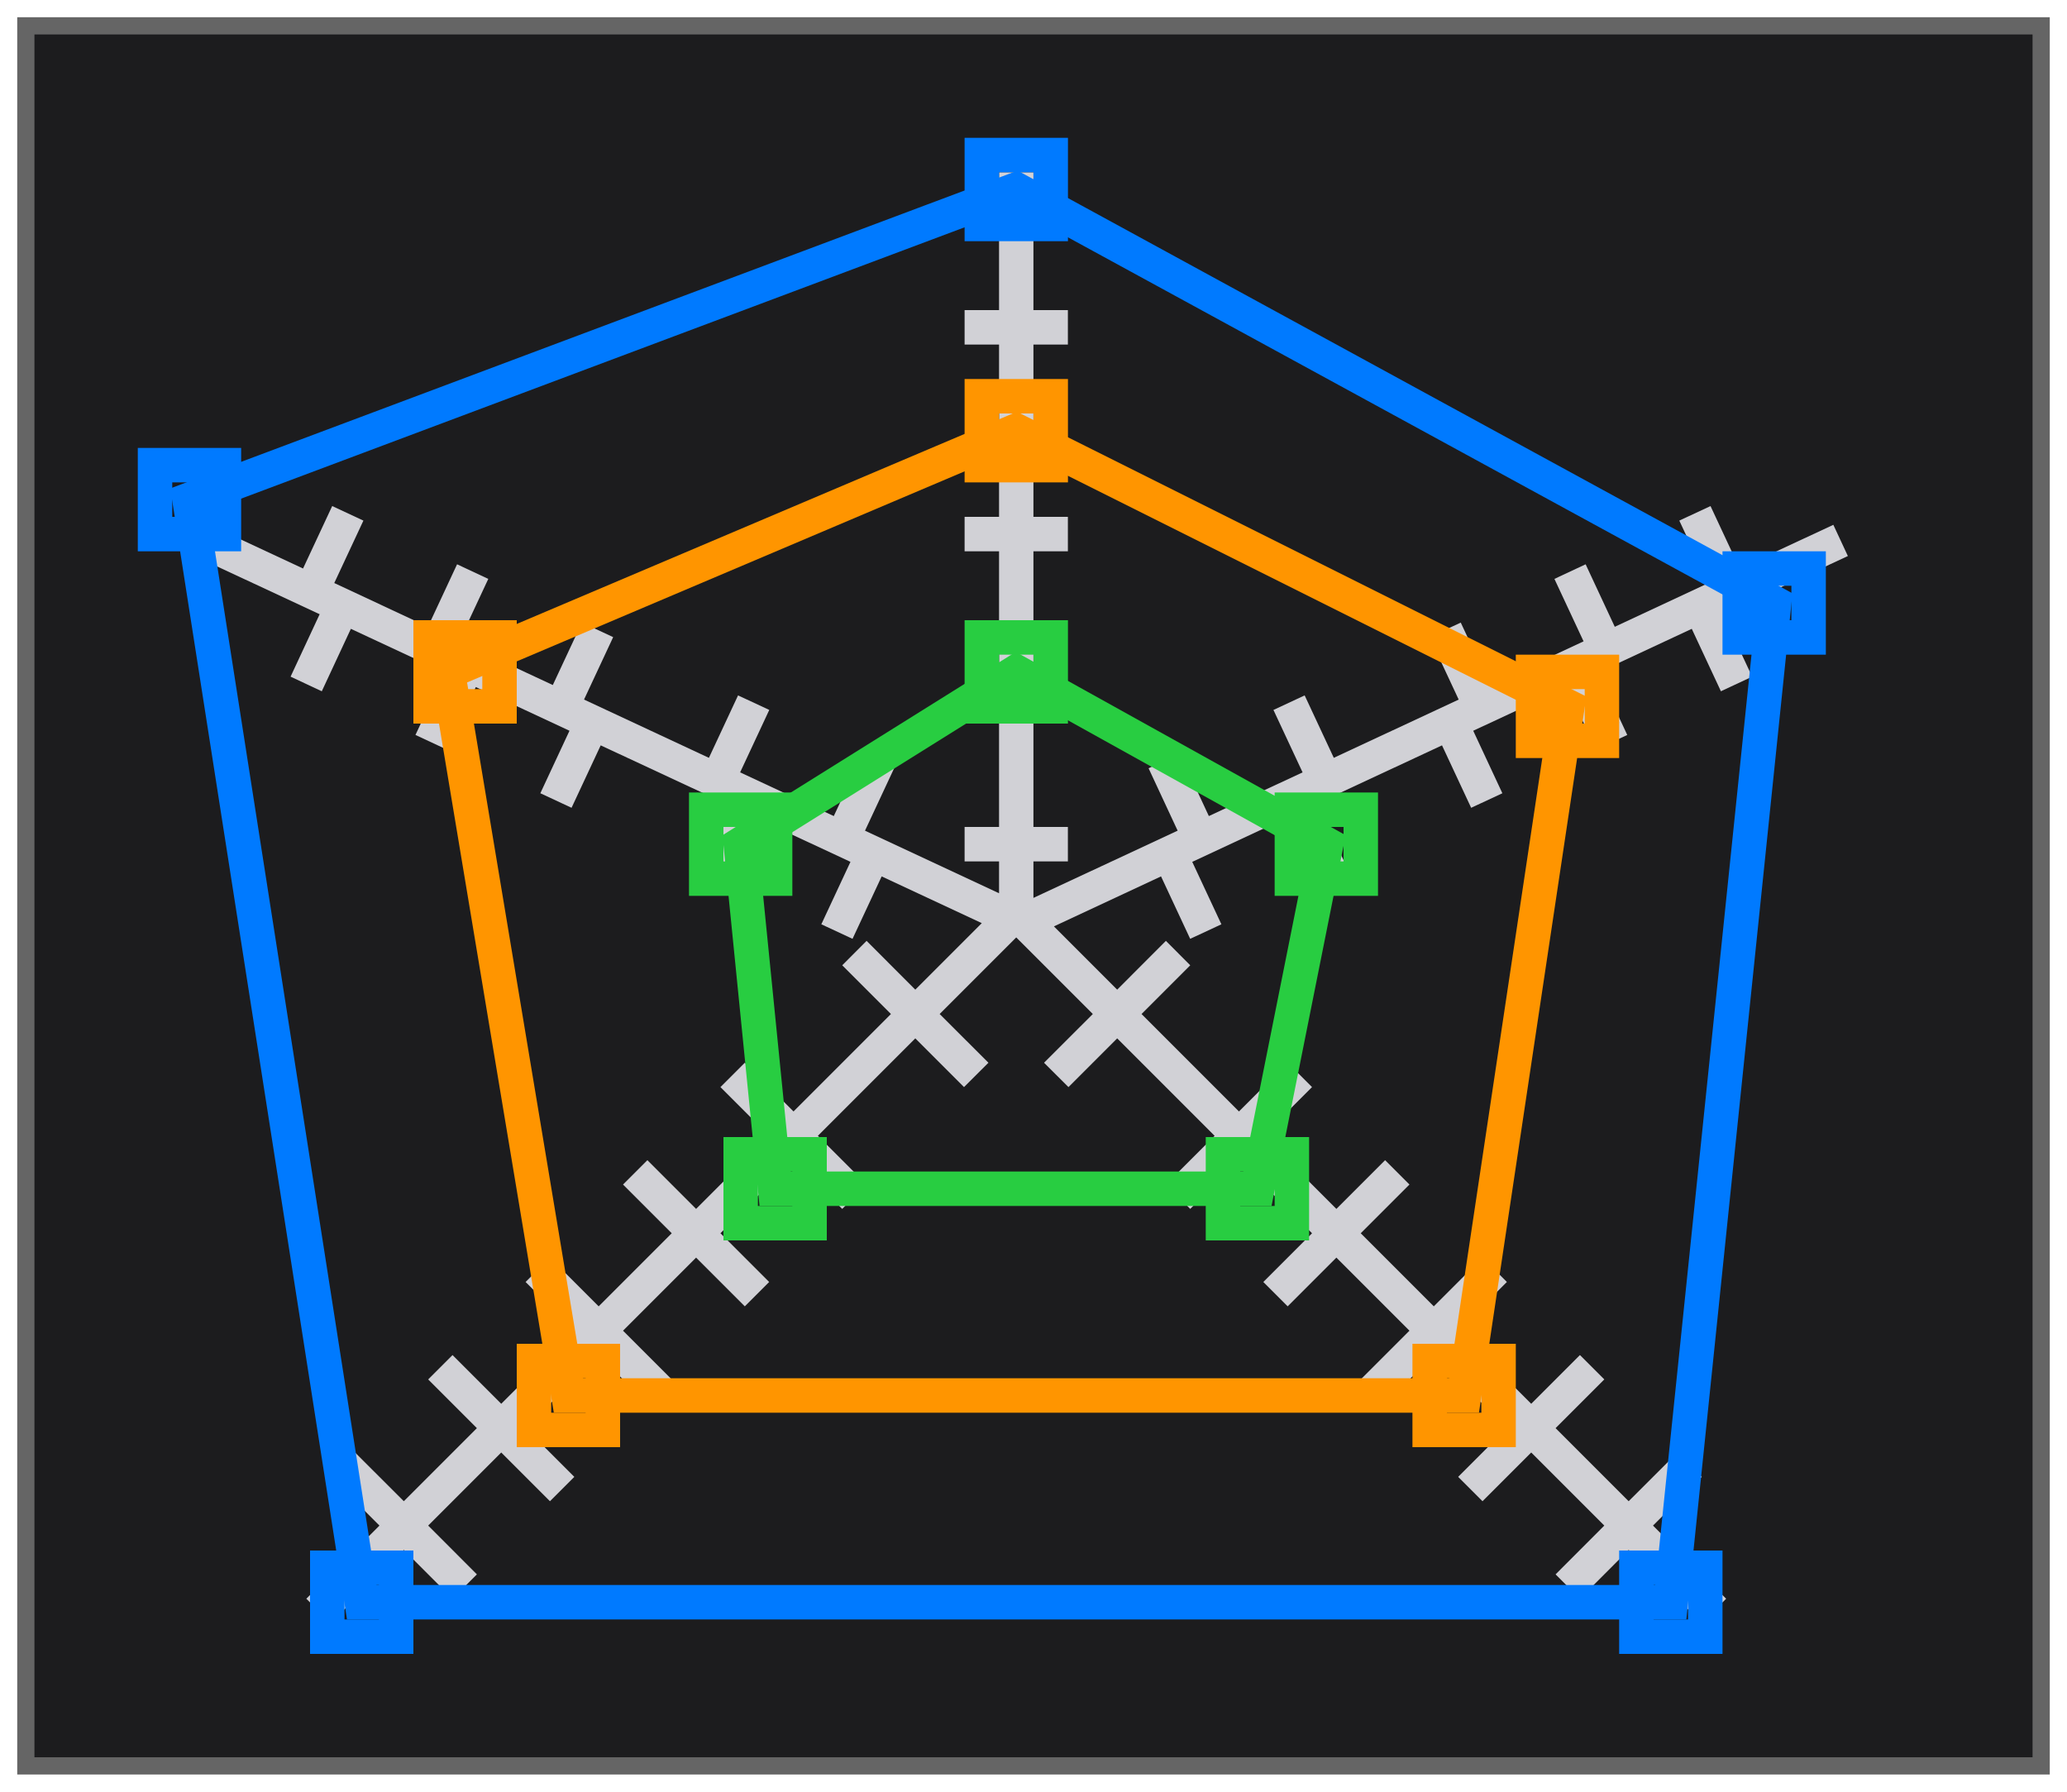 <svg height="52" viewBox="0 0 60 52" width="60" xmlns="http://www.w3.org/2000/svg" xmlns:xlink="http://www.w3.org/1999/xlink"><filter id="a" color-interpolation-filters="sRGB" height="1.052" width="1.045" x="-.022" y="-.026"><feGaussianBlur stdDeviation=".555"/></filter><path d="m.5.5h59v51h-59z" fill="#656565" filter="url(#a)"/><path d="m1 1h58v50h-58z" fill="#1c1c1e"/><path d="m29 5v4h-1v1h1v5h-1v1h1v8h-1v1h1v.924l-3.891-1.816.846-1.812-.906-.424-.846 1.812-2.719-1.268.846-1.812-.906-.422-.846 1.812-3.625-1.691.846-1.812-.906-.422-.846 1.812-2.719-1.268.846-1.812-.906-.424-.846 1.814-2.719-1.27.846-1.812-.906-.422-.846 1.812-2.719-1.268-.424.906 3.625 1.689-.844 1.812.906.424.844-1.812 2.721 1.268-.846 1.812.906.422.846-1.812 2.719 1.268-.846 1.814.906.422.846-1.812 3.625 1.689-.846 1.812.906.424.846-1.812 2.719 1.268-.846 1.812.906.422.846-1.812 2.906 1.357-1.93 1.93-1.414-1.416-.707.709 1.414 1.414-2.121 2.121-.707.707-1.414-1.414-.707.707 1.414 1.414-2.121 2.121-1.414-1.414-.707.707 1.414 1.414-2.121 2.121-1.414-1.414-.707.707 1.414 1.414-2.121 2.121-1.414-1.414-.707.707 1.414 1.414-2.121 2.121-1.416-1.414-.707.707 1.416 1.414-2.123 2.123.707.707 2.123-2.123 1.414 1.416.707-.707-1.414-1.416 2.121-2.121 1.414 1.414.707-.707-1.414-1.414 2.121-2.121 1.414 1.414.707-.707-1.414-1.414 2.121-2.121 1.414 1.414.707-.707-1.414-1.414 2.121-2.121 1.414 1.414.707-.707-1.414-1.414.707-.707 2.121-2.121 1.414 1.414.709-.707-1.416-1.414 2.223-2.223 2.223 2.223-1.416 1.414.709.707 1.414-1.414 2.121 2.121.707.707-1.414 1.414.707.707 1.414-1.414 2.121 2.121-1.414 1.414.707.707 1.414-1.414 2.121 2.121-1.414 1.414.707.707 1.414-1.414 2.121 2.121-1.414 1.414.707.707 1.414-1.414 2.121 2.121-1.414 1.416.707.707 1.414-1.416 2.123 2.123.707-.707-2.123-2.123 1.416-1.414-.707-.707-1.416 1.414-2.121-2.121 1.414-1.414-.707-.707-1.414 1.414-2.121-2.121 1.414-1.414-.707-.707-1.414 1.414-2.121-2.121 1.414-1.414-.707-.707-1.414 1.414-2.121-2.121 1.414-1.414-.707-.707-1.414 1.414-.707-.707-2.121-2.121 1.414-1.414-.707-.709-1.414 1.416-1.836-1.836 3.109-1.451.846 1.812.906-.422-.846-1.812 2.719-1.268.846 1.812.906-.424-.846-1.812 3.625-1.689.846 1.812.906-.422-.846-1.814 2.719-1.268.846 1.812.906-.422-.846-1.812 2.719-1.268.846 1.812.906-.424-.846-1.812 3.625-1.689-.422-.906-2.719 1.268-.846-1.812-.906.422.846 1.812-2.719 1.27-.846-1.814-.906.424.846 1.812-2.719 1.268-.846-1.812-.906.422.846 1.812-3.625 1.691-.846-1.812-.906.422.846 1.812-2.721 1.268-.844-1.812-.906.424.844 1.812-4.186 1.951v-1.059h1v-1h-1v-8h1v-1h-1v-5h1v-1h-1v-4z" fill="#d1d1d6"/><path d="m28 4v3h3v-3zm1 1h1v1h-1z" fill="#007aff"/><g fill="#28cd41"><path d="m28 18v3h3v-3zm1 1h1v1h-1z"/><path d="m37 23v3h3v-3zm1 1h1v1h-1z"/><path d="m35 33v3h3v-3zm1 1h1v1h-1z"/></g><g fill="#007aff"><path d="m50 16v3h3v-3zm1 1h1v1h-1z"/><path d="m4 13v3h3v-3zm1 1h1v1h-1z"/><path d="m47 45v3h3v-3zm1 1h1v1h-1z"/><path d="m9 45v3h3v-3zm1 1h1v1h-1z"/></g><path d="m20 23v3h3v-3zm1 1h1v1h-1z" fill="#28cd41"/><path d="m21 33v3h3v-3zm1 1h1v1h-1z" fill="#28cd41"/><g fill="#ff9500"><path d="m15 39v3h3v-3zm1 1h1v1h-1z"/><path d="m12 18v3h3v-3zm1 1h1v1h-1z"/><path d="m28 11v3h3v-3zm1 1h1v1h-1z"/><path d="m44 19v3h3v-3zm1 1h1v1h-1z"/><path d="m41 39v3h3v-3zm1 1h1v1h-1z"/></g><path d="m29.5 5.5-24 9 5 32h38l3-29z" fill="none" stroke="#007aff"/><path d="m29.5 12.5-16.5 7 3.5 21h26l3-20z" fill="none" stroke="#ff9500"/><path d="m29.5 19.5-8 5 1 10h14l2-10z" fill="none" stroke="#28cd41"/></svg>